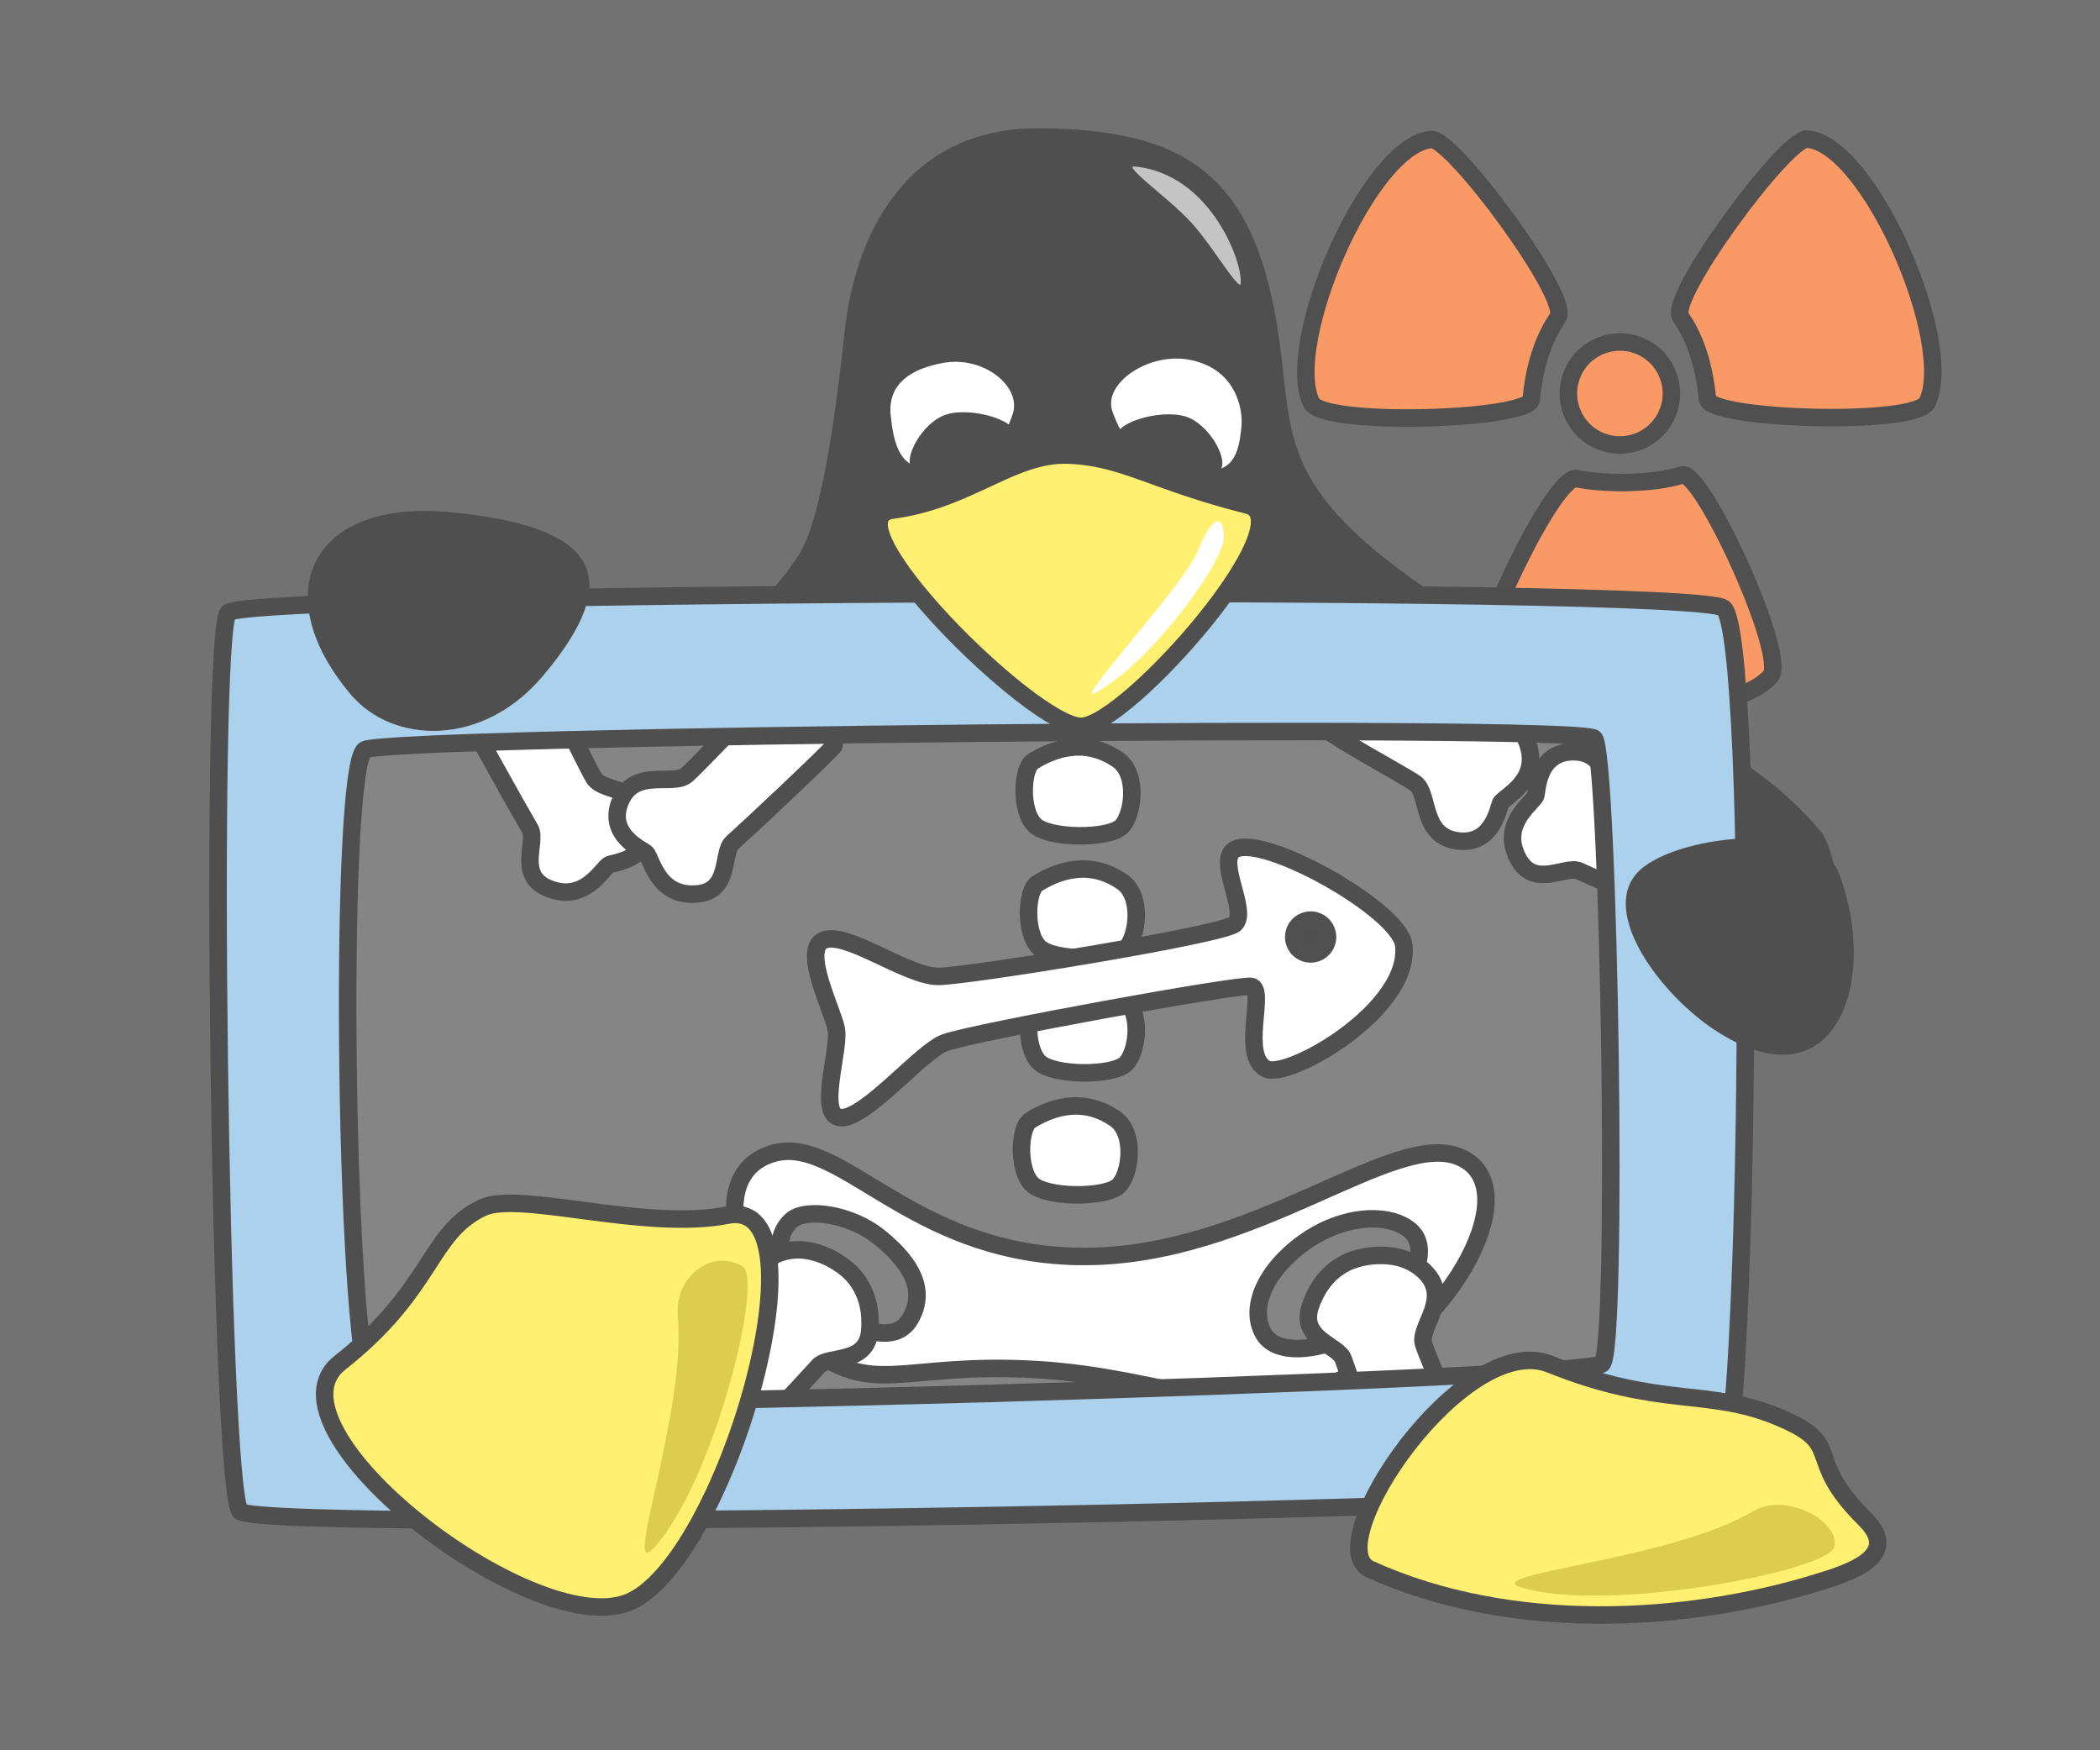 <?xml version="1.0" encoding="UTF-8" standalone="no"?>
<!-- Created with Inkscape (http://www.inkscape.org/) -->
<svg
   xmlns:dc="http://purl.org/dc/elements/1.1/"
   xmlns:cc="http://web.resource.org/cc/"
   xmlns:rdf="http://www.w3.org/1999/02/22-rdf-syntax-ns#"
   xmlns:svg="http://www.w3.org/2000/svg"
   xmlns="http://www.w3.org/2000/svg"
   xmlns:sodipodi="http://sodipodi.sourceforge.net/DTD/sodipodi-0.dtd"
   xmlns:inkscape="http://www.inkscape.org/namespaces/inkscape"
   width="600"
   height="500"
   id="svg2"
   sodipodi:version="0.32"
   inkscape:version="0.45.1"
   sodipodi:docbase="/home/argggh/prosjekter/lxrng/webroot/.static/gfx"
   sodipodi:docname="lxray-large.svg"
   inkscape:output_extension="org.inkscape.output.svg.inkscape"
   version="1.0">
  <rect width="100%" height="100%" fill="#333333" stroke="none"/>
  <defs
     id="defs4">
    <linearGradient
       id="linearGradient3462">
      <stop
         id="stop3464"
         offset="0"
         style="stop-color:#4e4e4e;stop-opacity:1;" />
      <stop
         style="stop-color:#4e4e4e;stop-opacity:0.498;"
         offset="0.158"
         id="stop3468" />
      <stop
         id="stop3466"
         offset="1"
         style="stop-color:#4e4e4e;stop-opacity:0;" />
    </linearGradient>
  </defs>
  <sodipodi:namedview
     id="base"
     pagecolor="#ffffff"
     bordercolor="#666666"
     borderopacity="1.0"
     gridtolerance="10000"
     guidetolerance="10"
     objecttolerance="10"
     inkscape:pageopacity="0.0"
     inkscape:pageshadow="2"
     inkscape:zoom="0.98994949"
     inkscape:cx="273.58209"
     inkscape:cy="266.59529"
     inkscape:document-units="px"
     inkscape:current-layer="layer4"
     inkscape:window-width="1062"
     inkscape:window-height="1032"
     inkscape:window-x="34"
     inkscape:window-y="18"
     width="600px"
     height="500px" />
  <g
     inkscape:groupmode="layer"
     id="layer3"
     inkscape:label="Back"
     style="display:inline"
     transform="translate(-132.857,-205.219)">
    <path
       style="fill:#000000;fill-opacity:1;fill-rule:evenodd;stroke:#000000;stroke-width:1px;stroke-linecap:butt;stroke-linejoin:miter;stroke-opacity:1"
       d="M 653.214,443.791 C 629.259,413.967 587.341,403.569 554.286,383.076 C 496.964,347.541 502.156,333.036 497.857,302.362 C 491.372,256.081 472.323,242.704 430,242.362 C 391.251,242.055 377.466,273.698 374.643,300.219 C 370.892,335.453 366.429,356.648 361.429,364.148 C 348.085,384.164 336.25,387.541 317.143,393.076 C 298.925,398.355 260.357,375.755 322.857,402.362 C 385.357,428.969 516.25,474.684 596.429,485.219 C 676.607,495.755 655.089,446.125 653.214,443.791 z "
       id="path3161"
       sodipodi:nodetypes="csssssssss" />
  </g>
  <g
     inkscape:label="Layer 1"
     inkscape:groupmode="layer"
     id="layer1"
     style="display:inline"
     transform="translate(-132.857,-205.219)">
    <path
       style="fill:#f66b20;fill-opacity:1;fill-rule:evenodd;stroke:#020202;stroke-width:5;stroke-linecap:butt;stroke-linejoin:miter;stroke-miterlimit:4;stroke-dasharray:none;stroke-opacity:1;display:inline"
       d="M 583.375,341.944 C 576.836,340.523 553.3,390.637 556.057,395.983 C 564.259,411.879 626.29,412.483 638.706,398.407 C 643.712,392.731 619.076,339.078 613.416,340.912 C 605,343.639 590.681,343.532 583.375,341.944 z "
       id="path3514"
       sodipodi:nodetypes="cssss" />
    <rect
       style="opacity:1;fill:#4e4e4e;fill-opacity:1;fill-rule:nonzero;stroke:none;stroke-width:20;stroke-linecap:butt;stroke-linejoin:miter;stroke-miterlimit:10.35;stroke-dasharray:none;stroke-opacity:1"
       id="rect2182"
       width="412.158"
       height="232.515"
       x="206.464"
       y="390.883" />
    <path
       style="fill:#ffffff;fill-opacity:1;fill-rule:evenodd;stroke:#000000;stroke-width:5;stroke-linecap:butt;stroke-linejoin:miter;stroke-miterlimit:4;stroke-dasharray:none;stroke-opacity:1"
       d="M 357.862,534.094 C 356.306,534.115 354.744,534.382 353.205,534.875 C 333.507,541.188 344.39,574.001 363.33,589.406 C 382.271,604.811 390.348,594.196 428.987,596.469 C 467.625,598.742 487.557,613.652 517.862,598.5 C 548.166,583.348 569.146,544.461 550.205,535.875 C 531.265,527.289 491.357,564.409 442.112,564.156 C 396.714,563.923 376.22,533.844 357.862,534.094 z M 365.862,551.969 C 371.36,552.026 378.572,554.241 383.924,558.5 C 394.686,567.063 397.147,574.862 392.862,582.094 C 388.576,589.326 377.929,585.817 366.768,577.781 C 355.607,569.746 352.774,559.606 358.924,553.875 C 360.152,552.731 362.251,552.111 364.799,552 C 365.149,551.985 365.495,551.965 365.862,551.969 z M 524.455,553.406 C 529.057,553.303 533.049,554.43 535.705,556.656 C 542.148,562.057 536.147,574.683 524.987,582.719 C 513.826,590.754 498.21,593.513 493.924,586.281 C 489.638,579.049 494.201,568.254 505.362,560.219 C 511.64,555.699 518.539,553.539 524.455,553.406 z "
       id="path3376" />
    <path
       style="fill:#ffffff;fill-opacity:1;fill-rule:evenodd;stroke:#000000;stroke-width:5;stroke-linecap:butt;stroke-linejoin:miter;stroke-miterlimit:4;stroke-dasharray:none;stroke-opacity:1"
       d="M 427.97,422.733 C 424.895,424.639 424.239,436.668 428.475,440.915 C 432.448,444.897 449.518,444.937 453.224,441.42 C 456.551,438.264 458.275,426.394 452.214,422.227 C 442.402,415.482 433.034,419.594 427.97,422.733 z "
       id="path3378"
       sodipodi:nodetypes="cssss" />
    <path
       style="fill:#ffffff;fill-opacity:1;fill-rule:evenodd;stroke:#000000;stroke-width:5;stroke-linecap:butt;stroke-linejoin:miter;stroke-miterlimit:4;stroke-dasharray:none;stroke-opacity:1;display:inline"
       d="M 429.22,457.617 C 426.145,459.523 425.489,471.553 429.725,475.799 C 433.698,479.781 450.768,479.821 454.474,476.304 C 457.801,473.148 459.525,461.278 453.464,457.111 C 443.652,450.366 434.284,454.478 429.22,457.617 z "
       id="path3384"
       sodipodi:nodetypes="cssss" />
    <path
       style="fill:#ffffff;fill-opacity:1;fill-rule:evenodd;stroke:#000000;stroke-width:5;stroke-linecap:butt;stroke-linejoin:miter;stroke-miterlimit:4;stroke-dasharray:none;stroke-opacity:1;display:inline"
       d="M 429.22,490.447 C 426.145,492.353 425.489,504.382 429.725,508.629 C 433.698,512.611 450.768,512.651 454.474,509.134 C 457.801,505.978 459.525,494.108 453.464,489.941 C 443.652,483.196 434.284,487.308 429.22,490.447 z "
       id="path3386"
       sodipodi:nodetypes="cssss" />
    <path
       style="fill:#ffffff;fill-opacity:1;fill-rule:evenodd;stroke:#000000;stroke-width:5;stroke-linecap:butt;stroke-linejoin:miter;stroke-miterlimit:4;stroke-dasharray:none;stroke-opacity:1;display:inline"
       d="M 427.2,525.297 C 424.125,527.203 423.468,539.233 427.705,543.48 C 431.678,547.461 448.748,547.501 452.454,543.985 C 455.78,540.828 457.505,528.959 451.444,524.792 C 441.631,518.046 432.264,522.158 427.2,525.297 z "
       id="path3388"
       sodipodi:nodetypes="cssss" />
    <path
       style="fill:#ffffff;fill-opacity:1;fill-rule:evenodd;stroke:#000000;stroke-width:5;stroke-linecap:butt;stroke-linejoin:miter;stroke-miterlimit:4;stroke-dasharray:none;stroke-opacity:1;display:inline"
       d="M 287.101,399.349 C 290.064,401.608 300.498,424.32 302.64,427.581 C 305.453,431.864 317.766,429.88 318.408,440.793 C 319.002,450.905 307.669,451.686 306.812,452.282 C 304.547,453.856 299.664,463.21 289.449,458.97 C 280.412,455.22 286.426,445.601 284.297,442.003 C 281.042,436.5 266.03,409.656 265.023,406.946 C 263.977,404.133 284.186,397.127 287.101,399.349 z "
       id="path3400"
       sodipodi:nodetypes="csssssss" />
    <path
       style="fill:#ffffff;fill-opacity:1;fill-rule:evenodd;stroke:#000000;stroke-width:5;stroke-linecap:butt;stroke-linejoin:miter;stroke-miterlimit:4;stroke-dasharray:none;stroke-opacity:1;display:inline"
       d="M 352.303,404.464 C 348.796,405.722 331.985,424.217 328.957,426.678 C 324.98,429.911 313.843,424.298 309.933,434.505 C 306.31,443.964 316.876,448.135 317.513,448.962 C 319.196,451.148 321.023,461.54 332.042,460.586 C 341.79,459.743 338.965,448.756 342.082,445.97 C 346.848,441.709 369.272,420.658 371.052,418.379 C 372.899,416.015 355.753,403.227 352.303,404.464 z "
       id="path3394"
       sodipodi:nodetypes="csssssss" />
    <path
       style="fill:#ffffff;fill-opacity:1;fill-rule:evenodd;stroke:#000000;stroke-width:5;stroke-linecap:butt;stroke-linejoin:miter;stroke-miterlimit:4;stroke-dasharray:none;stroke-opacity:1;display:inline"
       d="M 626.211,447.03 C 623.671,444.305 600.039,436.166 596.582,434.356 C 592.042,431.98 592.8,419.532 581.878,419.971 C 571.757,420.378 572.099,431.733 571.59,432.645 C 570.247,435.054 561.422,440.837 566.65,450.584 C 571.275,459.206 580.252,452.271 584.044,454.034 C 589.841,456.73 618.037,469.016 620.833,469.751 C 623.735,470.513 628.71,449.711 626.211,447.03 z "
       id="path3404"
       sodipodi:nodetypes="csssssss" />
    <path
       style="fill:#ffffff;fill-opacity:1;fill-rule:evenodd;stroke:#000000;stroke-width:5;stroke-linecap:butt;stroke-linejoin:miter;stroke-miterlimit:4;stroke-dasharray:none;stroke-opacity:1;display:inline"
       d="M 509.909,411.948 C 512.003,415.03 534.113,426.685 537.253,429.002 C 541.376,432.044 538.725,444.23 549.586,445.465 C 559.65,446.61 561.048,435.336 561.69,434.513 C 563.385,432.337 572.991,427.971 569.314,417.54 C 566.061,408.312 556.129,413.794 552.652,411.472 C 547.335,407.921 521.348,391.47 518.697,390.316 C 515.945,389.119 507.849,408.917 509.909,411.948 z "
       id="path3406"
       sodipodi:nodetypes="csssssss" />
    <path
       style="fill:#ffffff;fill-opacity:1;fill-rule:evenodd;stroke:#000000;stroke-width:5;stroke-linecap:butt;stroke-linejoin:miter;stroke-miterlimit:4;stroke-dasharray:none;stroke-opacity:1;display:inline"
       d="M 550.744,619.283 C 550.975,615.565 540.628,592.814 539.563,589.06 C 538.165,584.129 547.722,576.117 539.891,568.491 C 532.633,561.425 521.848,564.44 520.836,564.698 C 518.163,565.381 510.674,567.996 507.196,578.495 C 504.119,587.783 515.327,589.529 516.656,593.494 C 518.686,599.556 529.163,628.473 530.553,631.008 C 531.996,633.639 550.517,622.942 550.744,619.283 z "
       id="path3408"
       sodipodi:nodetypes="csssssss" />
    <path
       style="fill:#ffffff;fill-opacity:1;fill-rule:evenodd;stroke:#000000;stroke-width:5;stroke-linecap:butt;stroke-linejoin:miter;stroke-miterlimit:4;stroke-dasharray:none;stroke-opacity:1;display:inline"
       d="M 325.235,605.655 C 326.492,602.147 344.987,585.337 347.449,582.308 C 350.681,578.332 345.068,567.195 355.276,563.285 C 364.735,559.661 373.451,566.692 374.278,567.33 C 376.464,569.013 382.31,574.375 381.357,585.394 C 380.513,595.142 369.527,592.316 366.74,595.434 C 362.479,600.2 341.429,622.624 339.15,624.404 C 336.785,626.25 323.998,609.105 325.235,605.655 z "
       id="path3428"
       sodipodi:nodetypes="csssssss" />
    <path
       style="fill:#ffffff;fill-opacity:1;fill-rule:evenodd;stroke:#000000;stroke-width:5;stroke-linecap:butt;stroke-linejoin:miter;stroke-miterlimit:4;stroke-dasharray:none;stroke-opacity:1"
       d="M 368.214,473.791 C 374.643,471.112 391.562,483.873 400.714,484.148 C 407.82,484.361 482.391,472.311 485.714,469.148 C 489.534,465.512 480.523,451.521 485.357,448.076 C 492.804,442.771 532.762,465.02 533.929,475.219 C 536.039,493.678 500.88,513.66 494.643,510.576 C 487.094,506.844 494.679,487.781 490.357,487.005 C 486.6,486.331 411.259,500.066 402.857,503.076 C 396.168,505.473 380.357,524.684 373.214,524.505 C 366.071,524.326 372.939,505.062 371.786,499.148 C 370.724,493.703 361.786,476.469 368.214,473.791 z "
       id="path3440"
       sodipodi:nodetypes="cssssssssss" />
    <path
       sodipodi:type="arc"
       style="opacity:1;fill:#000000;fill-opacity:1;fill-rule:nonzero;stroke:#020202;stroke-width:5;stroke-linecap:round;stroke-linejoin:miter;stroke-miterlimit:4;stroke-dasharray:none;stroke-opacity:1"
       id="path3442"
       sodipodi:cx="460.17856"
       sodipodi:cy="442.89789"
       sodipodi:rx="4.8214288"
       sodipodi:ry="4.8214288"
       d="M 465 442.898 A 4.821 4.821 0 1 1  455.357,442.898 A 4.821 4.821 0 1 1  465 442.898 z"
       transform="translate(47.143,30)" />
    <path
       style="fill:#86bce4;fill-opacity:1;fill-rule:evenodd;stroke:#000000;stroke-width:5;stroke-linecap:butt;stroke-linejoin:miter;stroke-miterlimit:4;stroke-dasharray:none;stroke-opacity:1"
       d="M 625.281,378.917 C 616.803,372.289 204.863,374.113 198.089,380.214 C 192.52,385.232 195.597,631.185 201.478,636.96 C 208.032,643.397 614.952,636.339 624.067,629.685 C 632.743,623.351 634.83,386.382 625.281,378.917 z M 588.389,416.176 C 592.644,422.342 595.341,592.075 590.531,594.855 C 582.664,599.401 247.109,609.648 239.737,604.375 C 231.389,598.405 229.19,424.275 237.094,419.411 C 243.683,415.356 585.409,411.859 588.389,416.176 z "
       id="path3449"
       sodipodi:nodetypes="csssscssss" />
    <path
       style="fill:#aaaaaa;fill-opacity:1;fill-rule:evenodd;stroke:#000000;stroke-width:1px;stroke-linecap:butt;stroke-linejoin:miter;stroke-opacity:1"
       d="M 457.857,252.362 C 478.393,254.862 487.679,278.076 487.857,285.219 C 488.036,292.362 480.357,277.362 472.857,269.148 C 465.357,260.934 450.512,251.468 457.857,252.362 z "
       id="path3480"
       sodipodi:nodetypes="csss" />
    <path
       sodipodi:type="arc"
       style="opacity:1;fill:#f66b20;fill-opacity:1;fill-rule:nonzero;stroke:#020202;stroke-width:1.639;stroke-linecap:round;stroke-linejoin:miter;stroke-miterlimit:4;stroke-dasharray:none;stroke-opacity:1;display:inline"
       id="path3503"
       sodipodi:cx="460.17856"
       sodipodi:cy="442.89789"
       sodipodi:rx="4.8214288"
       sodipodi:ry="4.8214288"
       d="M 465 442.898 A 4.821 4.821 0 1 1  455.357,442.898 A 4.821 4.821 0 1 1  465 442.898 z"
       transform="matrix(3.051,0,0,3.051,-808.318,-1033.655)" />
  </g>
  <g
     inkscape:groupmode="layer"
     id="layer2"
     inkscape:label="Peng"
     style="display:inline"
     transform="translate(-132.857,-205.219)">
    <path
       style="fill:#ffe932;fill-opacity:1;fill-rule:evenodd;stroke:#000000;stroke-width:5;stroke-linecap:butt;stroke-linejoin:miter;stroke-miterlimit:4;stroke-dasharray:none;stroke-opacity:1"
       d="M 387.857,350.934 C 368.475,353.522 428.041,412.861 441.786,412.719 C 454.826,412.591 506.465,353.83 489.286,349.505 C 462.083,342.656 453.747,335.689 437.857,335.219 C 421.967,334.75 409.832,347.999 387.857,350.934 z "
       id="path3170"
       sodipodi:nodetypes="cssss" />
    <path
       style="fill:#ffffff;fill-opacity:1;fill-rule:evenodd;stroke:#000000;stroke-width:1px;stroke-linecap:butt;stroke-linejoin:miter;stroke-opacity:1"
       d="M 450.173,322.745 C 456.074,340.248 468.036,338.076 473.929,339.505 C 485.923,342.413 487.301,334.087 488.016,327.658 C 488.73,321.229 485.893,310.01 472.857,307.51 C 460.736,305.185 447.399,314.515 450.173,322.745 z "
       id="path3172"
       sodipodi:nodetypes="cssss" />
    <path
       style="fill:#000000;fill-opacity:1;fill-rule:evenodd;stroke:none;stroke-width:1px;stroke-linecap:butt;stroke-linejoin:miter;stroke-opacity:1"
       d="M 452.143,331.291 C 449.497,326.172 464.196,322.005 471.429,324.148 C 478.661,326.291 484.554,337.63 481.071,339.862 C 477.589,342.094 456.25,339.237 452.143,331.291 z "
       id="path3174"
       sodipodi:nodetypes="csss" />
    <path
       style="fill:#ffffff;fill-opacity:1;fill-rule:evenodd;stroke:#000000;stroke-width:1px;stroke-linecap:butt;stroke-linejoin:miter;stroke-opacity:1;display:inline"
       d="M 422.672,323.67 C 416.771,341.173 406.83,337.486 400.937,338.915 C 388.942,341.823 387.564,330.466 386.85,324.037 C 386.136,317.609 388.973,310.935 402.008,308.435 C 414.13,306.11 425.446,315.44 422.672,323.67 z "
       id="path3176"
       sodipodi:nodetypes="cssss" />
    <path
       style="fill:#000000;fill-opacity:1;fill-rule:evenodd;stroke:none;stroke-width:1px;stroke-linecap:butt;stroke-linejoin:miter;stroke-opacity:1;display:inline"
       d="M 422.723,330.7 C 425.277,325.536 410.669,321.415 403.437,323.558 C 396.205,325.7 390.312,337.04 393.794,339.272 C 397.276,341.504 418.616,339.004 422.723,330.7 z "
       id="path3178"
       sodipodi:nodetypes="csss" />
    <path
       style="fill:#ffe932;fill-opacity:1;fill-rule:evenodd;stroke:#000000;stroke-width:5;stroke-linecap:butt;stroke-linejoin:miter;stroke-miterlimit:4;stroke-dasharray:none;stroke-opacity:1;display:inline"
       d="M 524.286,653.495 C 509.223,646.649 551,584.991 575.714,594.923 C 607.227,607.588 620.608,601.625 640.714,609.923 C 660.787,618.208 647.358,621.042 665.714,639.209 C 676.554,649.937 660.554,654.705 652.126,657.3 C 614.304,668.945 564.27,671.667 524.286,653.495 z "
       id="path3168"
       sodipodi:nodetypes="csssss" />
    <path
       style="fill:#ffe932;fill-opacity:1;fill-rule:evenodd;stroke:#000000;stroke-width:5;stroke-linecap:butt;stroke-linejoin:miter;stroke-miterlimit:4;stroke-dasharray:none;stroke-opacity:1;display:inline"
       d="M 312.143,663.076 C 284.464,673.612 206.378,613.088 230,594.505 C 256.786,573.434 255.213,557.543 270.714,550.219 C 281.19,545.27 316.786,557.005 340.714,552.362 C 370.219,546.637 339.821,652.541 312.143,663.076 z "
       id="path3165"
       sodipodi:nodetypes="cssss" />
    <path
       style="fill:#000000;fill-opacity:1;fill-rule:evenodd;stroke:none;stroke-width:5;stroke-linecap:butt;stroke-linejoin:miter;stroke-miterlimit:4;stroke-dasharray:none;stroke-opacity:1;display:inline"
       d="M 233.153,403.689 C 245.076,417.742 270.591,418.77 287.821,398.48 C 314.626,366.916 298.898,355.215 261.724,351.546 C 221.395,347.567 208.881,375.081 233.153,403.689 z "
       id="path3156"
       sodipodi:nodetypes="csss" />
    <path
       style="fill:#000000;fill-opacity:1;fill-rule:evenodd;stroke:none;stroke-width:5;stroke-linecap:butt;stroke-linejoin:miter;stroke-miterlimit:4;stroke-dasharray:none;stroke-opacity:1;display:inline"
       d="M 658.214,454.505 C 652.309,439.126 609.911,443.717 600.357,454.862 C 590.349,466.537 607.441,489.42 622.857,499.505 C 657.68,522.286 669.875,484.872 658.214,454.505 z "
       id="path3158"
       sodipodi:nodetypes="csss" />
    <path
       style="fill:#ffffff;fill-opacity:1;fill-rule:evenodd;stroke:none;stroke-width:1px;stroke-linecap:butt;stroke-linejoin:miter;stroke-opacity:1;display:inline"
       d="M 445.675,403.205 C 461.412,394.897 482.315,366.127 482.493,358.984 C 482.672,351.841 479.126,352.324 475.069,362.681 C 471.357,372.158 439.131,406.66 445.675,403.205 z "
       id="path3482"
       sodipodi:nodetypes="csss" />
    <path
       style="fill:#cdb700;fill-opacity:1;fill-rule:evenodd;stroke:none;stroke-width:1px;stroke-linecap:butt;stroke-linejoin:miter;stroke-opacity:1;display:inline"
       d="M 567.78,658.804 C 592.184,666.045 655.222,654.057 656.931,647.12 C 658.696,639.958 643.297,631.249 633.734,636.931 C 609.88,651.105 554.26,654.793 567.78,658.804 z "
       id="path3487"
       sodipodi:nodetypes="csss" />
    <path
       style="fill:#cdb700;fill-opacity:1;fill-rule:evenodd;stroke:none;stroke-width:1px;stroke-linecap:butt;stroke-linejoin:miter;stroke-opacity:1;display:inline"
       d="M 319.759,647.342 C 336.83,628.459 351.179,570.554 345,566.966 C 335.958,561.715 325.518,570.151 326.512,581.229 C 328.992,608.866 310.301,657.803 319.759,647.342 z "
       id="path3489"
       sodipodi:nodetypes="csss" />
    <path
       style="fill:#f66b20;fill-opacity:1;fill-rule:evenodd;stroke:#020202;stroke-width:5;stroke-linecap:butt;stroke-linejoin:miter;stroke-miterlimit:4;stroke-dasharray:none;stroke-opacity:1"
       d="M 613.063,295.81 C 609.217,290.334 643.197,244.477 649.194,244.946 C 667.027,246.341 691.638,303.284 683.478,320.187 C 680.187,327.003 621.179,325.1 620.675,319.172 C 619.925,310.356 617.359,301.929 613.063,295.81 z "
       id="path3501"
       sodipodi:nodetypes="cssss" />
    <path
       style="fill:#f66b20;fill-opacity:1;fill-rule:evenodd;stroke:#020202;stroke-width:5;stroke-linecap:butt;stroke-linejoin:miter;stroke-miterlimit:4;stroke-dasharray:none;stroke-opacity:1;display:inline"
       d="M 577.979,295.926 C 581.825,290.449 547.845,244.592 541.848,245.061 C 524.015,246.457 499.404,303.4 507.564,320.303 C 510.855,327.118 569.863,325.216 570.367,319.287 C 571.117,310.472 573.683,302.044 577.979,295.926 z "
       id="path3512"
       sodipodi:nodetypes="cssss" />
  </g>
  <g
     inkscape:groupmode="layer"
     id="layer4"
     inkscape:label="Filter"
     style="display:inline"
     transform="translate(-132.857,-205.219)">
    <rect
       style="opacity:1;fill:#ffffff;fill-opacity:0.312;fill-rule:nonzero;stroke:none;stroke-width:5;stroke-linecap:round;stroke-linejoin:miter;stroke-miterlimit:4;stroke-dasharray:none;stroke-opacity:1;display:inline"
       id="rect3491"
       width="599.999"
       height="501.429"
       x="132.857"
       y="205.219" />
  </g>
</svg>
